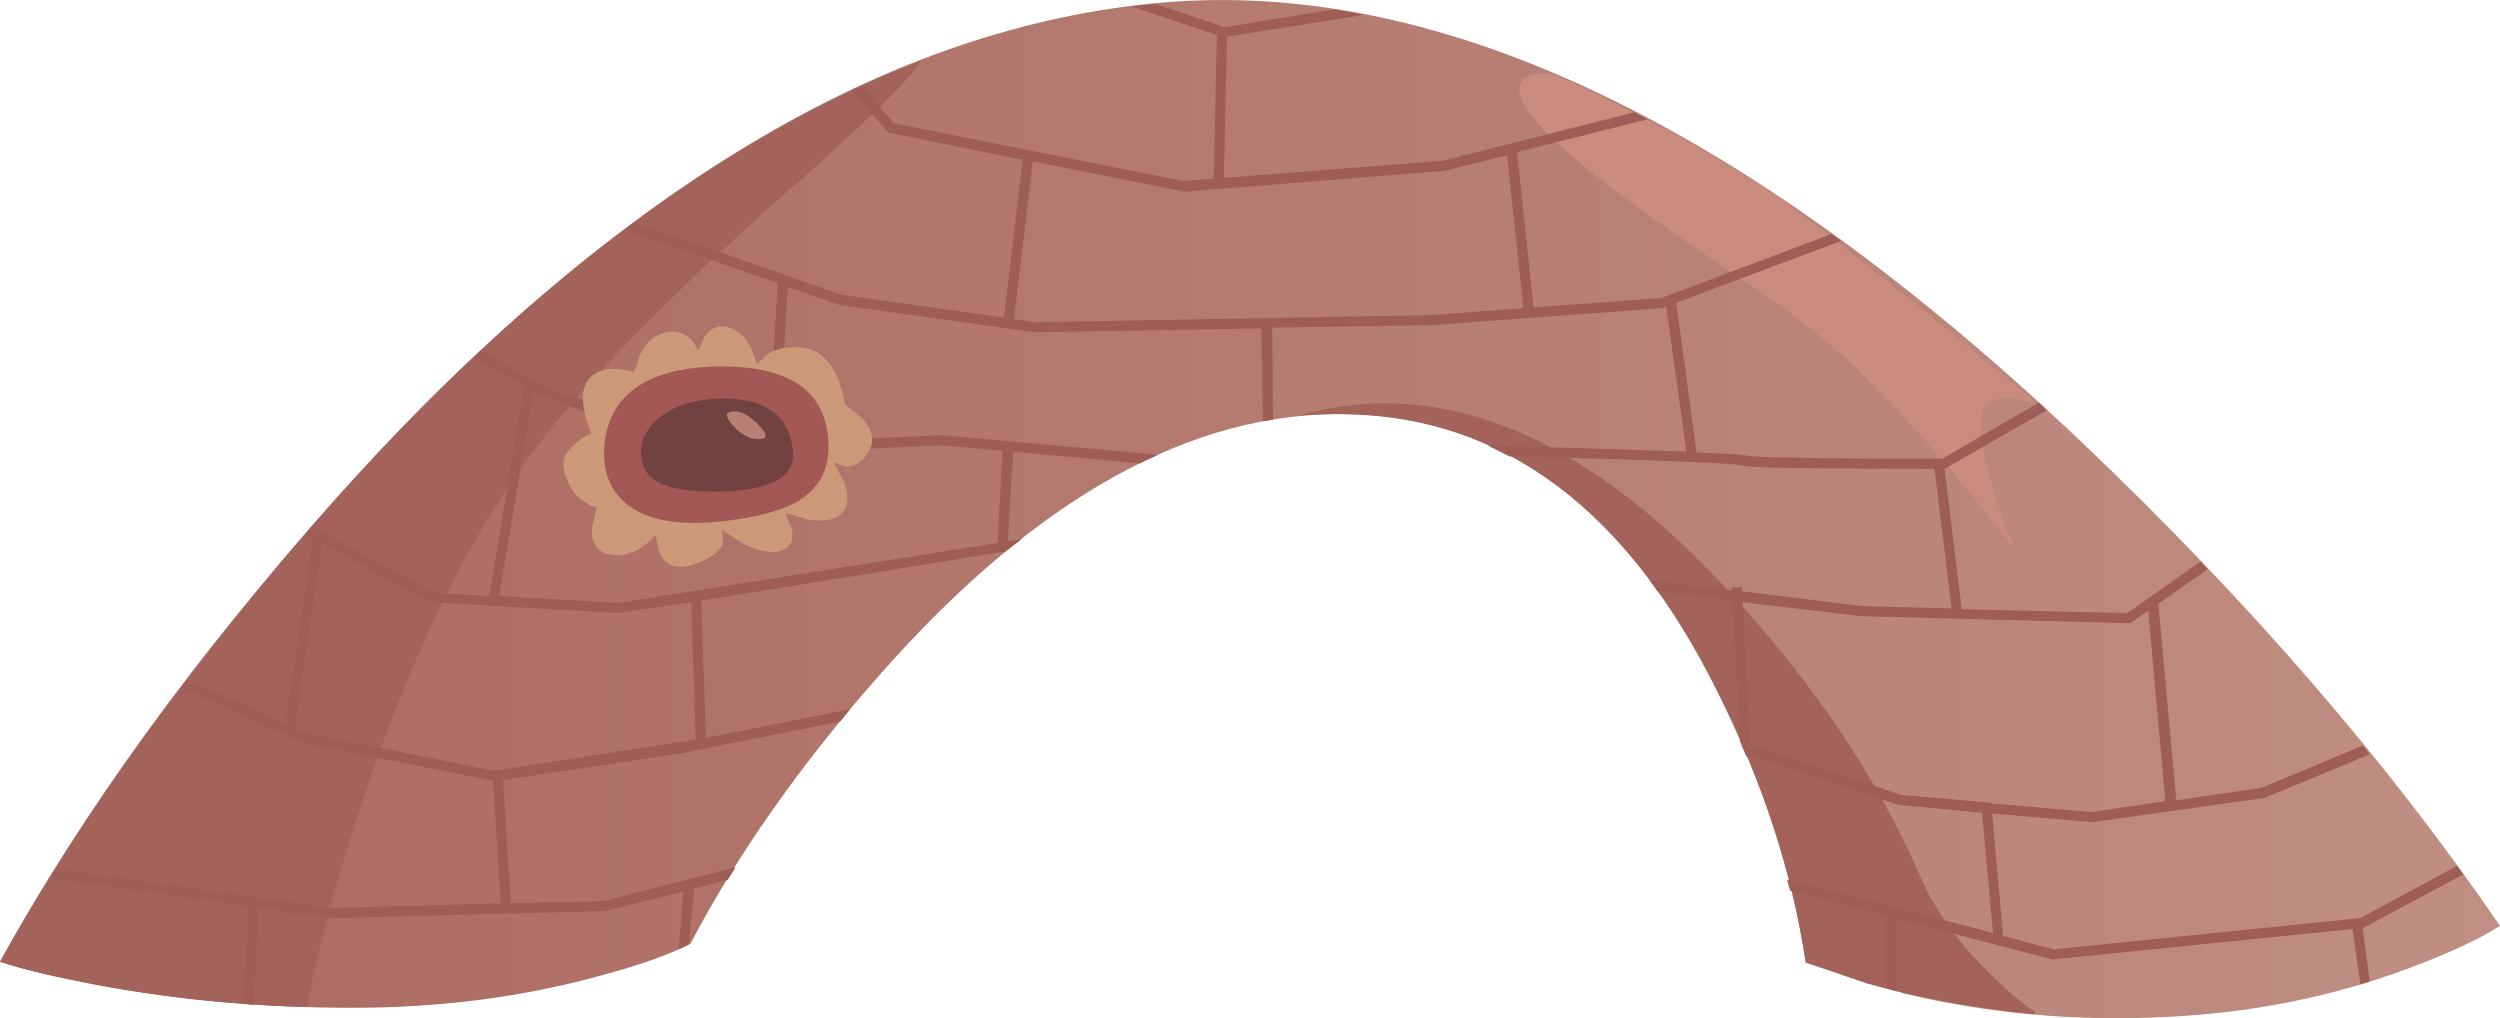 <?xml version="1.0" encoding="iso-8859-1"?>
<!-- Generator: Adobe Illustrator 15.1.0, SVG Export Plug-In . SVG Version: 6.00 Build 0)  -->
<!DOCTYPE svg PUBLIC "-//W3C//DTD SVG 1.1//EN" "http://www.w3.org/Graphics/SVG/1.1/DTD/svg11.dtd">
<svg version="1.1" id="serpent_x5F_red_x5F_mid_x5F_03.ai"
	 xmlns="http://www.w3.org/2000/svg" xmlns:xlink="http://www.w3.org/1999/xlink" x="0px" y="0px" width="160.25px"
	 height="65.25px" viewBox="0 0 160.25 65.25" style="enable-background:new 0 0 160.25 65.25;" xml:space="preserve">
<g>
	<linearGradient id="SVGID_1_" gradientUnits="userSpaceOnUse" x1="-14.538" y1="32.636" x2="160.237" y2="32.636">
		<stop  offset="0" style="stop-color:#A8655C"/>
		<stop  offset="1" style="stop-color:#C08E82"/>
	</linearGradient>
	<path style="fill-rule:evenodd;clip-rule:evenodd;fill:url(#SVGID_1_);" d="M86.45,26.55c-10.034-0.233-20.067,5.35-30.1,16.75
		c-5.033,5.7-9.067,11.434-12.1,17.2c-1.367,0.7-3.3,1.384-5.8,2.05C33.483,63.917,28.2,64.6,22.6,64.6
		c-5.633,0-11.083-0.483-16.35-1.449c-2.633-0.5-4.717-1-6.25-1.5c5.333-9.667,12.433-19.467,21.3-29.4
		C39.1,12.317,56.9,1.617,74.7,0.15c17.833-1.467,37.45,7.967,58.85,28.3c10.667,10.166,19.566,20.467,26.7,30.899
		c-1.366,0.867-3.3,1.767-5.8,2.7c-4.967,1.867-10.267,2.917-15.9,3.15c-5.6,0.267-11.083-0.233-16.45-1.5l-6.35-2
		c-0.866-5.767-2.75-11.55-5.65-17.351C104.333,32.717,96.45,26.783,86.45,26.55z"/>
	<path style="fill-rule:evenodd;clip-rule:evenodd;fill:#A3625A;" d="M59,3.9c-0.333,0.867-3.333,3.8-9,8.8
		C43.4,18.533,38.367,23.633,34.9,28c-4.066,5.134-7.65,12.033-10.75,20.7c-1.9,5.3-3.4,10.583-4.5,15.85
		c-4.933-0.133-9.683-0.666-14.25-1.6c-2.3-0.434-4.1-0.867-5.4-1.3C4.067,54.283,9.567,46.35,16.5,37.85
		C30.4,20.85,44.567,9.533,59,3.9z"/>
	<path style="fill-rule:evenodd;clip-rule:evenodd;fill:#C98B7E;" d="M131.1,26.3c-1.267-0.8-2.383-1.017-3.35-0.65
		s-1.017,2.083-0.15,5.15c0.434,1.534,0.967,3.033,1.601,4.5c-3.9-5.066-7.517-9.167-10.851-12.3c-1.566-1.5-4.583-3.733-9.05-6.7
		c-4.434-2.966-7.666-5.417-9.7-7.35C98,7.417,97.267,6.283,97.4,5.55c0.1-0.6,0.767-0.883,2-0.85c4.699,2,9.6,4.667,14.699,8
		C118.9,16.333,124.566,20.867,131.1,26.3z"/>
	<g>
		<path style="fill-rule:evenodd;clip-rule:evenodd;fill:#A3625A;" d="M110.1,44.35c-5.767-11.633-13.649-17.566-23.649-17.8
			c-1-0.033-2.084,0-3.25,0.1l0.75-0.2c8.7-2.133,17.467,1.483,26.3,10.85c5.733,6.101,10,12.367,12.8,18.8
			c1,2.301,2.55,4.45,4.65,6.45c1.033,1.033,1.967,1.816,2.8,2.351l-0.2,0.1c-3.7-0.366-7.233-1.017-10.6-1.95l-3.95-1.35
			C114.884,55.934,113,50.15,110.1,44.35z"/>
	</g>
	<g>
		<path style="fill-rule:evenodd;clip-rule:evenodd;fill:#9E5E56;" d="M44.6,47.4L44.3,38.6l-4.7,0.7l-12.05-0.7l-6.9-3.75
			L18.9,46.65L19.7,47l11.95,2.4L44.6,47.4z M60.4,28.55L45.45,29.2l-10.6-3.75L34.2,25.1L32,38.2l7.6,0.45L63.95,34.8l0.3-5.9
			L60.4,28.55z M96.6,9.95l-4,1L75.8,12.3l-0.05-0.05l-9.55-1.9L65,20.45l1.4,0.2l25.25-0.45l6-0.45L96.6,9.95z M137.7,39.15
			l-1.15,0.8L119.3,39.5l-7.6-0.9l0.5,9.101l9.649,3.25l5.75,0.5h0.051v0.05l6.399,0.55l4.75-0.7L137.7,39.15z M141.05,36l0.45,0.5
			l-3.15,2.2l1.15,12.6l5.45-0.8l6.5-2.7l0.45,0.55l-6.75,2.801L134.1,52.7l-6.399-0.55l0.7,7.85l3.25,0.85l19.649-2l6.2-3.35
			l0.4,0.55l-6.45,3.45l0.45,3.4L151.3,63.1l-0.5-3.55l-19.2,1.95h-0.05l-9.95-2.6v4.649l-0.649-0.2V58.7l-6.2-1.601l-0.2-0.699
			l6.851,1.75h0.199v0.05l6.15,1.6l-0.7-7.7l-5.35-0.5l-9.45-3.199v0.05l-0.3,0.05l-0.45-1.05h0.05l-0.5-8.95l-4.8-0.6l-0.5-0.7
			L111,37.85V37.65h0.65v0.25l7.699,0.949L125.1,39l-1.1-8.95c-7.767,0-11.85-0.066-12.25-0.2c-0.634-0.167-5.634-0.367-15-0.6
			l-1.4-0.7c6.834,0.2,11.084,0.333,12.75,0.4l-1.3-9.3l-0.2,0.1l-14.949,1.1L81.55,21l0.05,5.9L80.95,27l-0.101-5.95l-14.5,0.25
			L53.8,19.55l-3.3-1.15l-0.6,9.95l10.5-0.45l13.85,1.25l-1.2,0.55l-8.1-0.75L64.6,34.7l0.9-0.15l-1.05,0.8l-19.5,3.15l0.3,8.8
			l9.25-1.85l-0.65,0.8L43.6,48.3L32.25,50l0.5,7.9l5.95-0.15l8.45-2.15l-0.5,0.801l-2.15,0.55l-0.35,3.6l-0.65,0.3l0.3-3.699
			l-5.05,1.25l-17.4,0.449L16.6,58.2l-0.35,6.2L15.6,64.35l0.35-6.25l-12.7-1.8l0.35-0.6l17.8,2.5l10.7-0.3l-0.5-7.851L19.5,47.65
			L11.65,44.1l0.4-0.55L18.3,46.4l1.75-11.851l-0.5-0.3l0.45-0.5l0.5,0.3l0.3,0.05l-0.05,0.051L27.8,38l3.55,0.2l2.25-13.45
			l-3.25-1.8l0.5-0.45l4.25,2.35l10.45,3.7l3.7-0.2l0.6-10.2l-9.75-3.4l0.6-0.5l13.25,4.65l10.4,1.45l1.2-10.1l-8.6-1.75L54.6,5.8
			l0.65-0.3l2.05,2.4l18.55,3.7l1.95-0.15l0.2-9.2L72.5,0.4l1.55-0.15l4.45,1.5l7-1.15l1.95,0.35l-8.8,1.4l-0.2,9.05l14.05-1.1
			l12.25-3.1l0.85,0.45l-8.35,2.1l1.05,9.95l8.2-0.6l10.9-4.1l0.6,0.45l-10.55,3.95l1.3,9.6c1.8,0.067,2.866,0.133,3.2,0.2
			c0.5,0.133,4.684,0.2,12.55,0.2l6.2-3.6l0.5,0.5l-6.55,3.75l1.1,9l10.6,0.25L141.05,36z"/>
	</g>
	<g>
		<path style="fill-rule:evenodd;clip-rule:evenodd;fill:#CB9878;" d="M42.7,21.3c0.633-0.133,1.167,0.017,1.6,0.45
			c0.2,0.233,0.35,0.483,0.45,0.75l0.4-0.9c0.4-0.567,0.883-0.783,1.45-0.65c0.933,0.233,1.566,1.033,1.9,2.4l0.7-0.65
			c0.667-0.4,1.45-0.534,2.35-0.4c0.934,0.133,1.65,0.784,2.15,1.95c0.233,0.567,0.383,1.117,0.45,1.65l1.15,0.95
			c0.667,0.8,0.784,1.517,0.35,2.15c-0.4,0.633-0.883,0.933-1.45,0.9l-0.75-0.25l0.65,1.25c0.333,0.934,0.283,1.6-0.15,2
			c-0.4,0.433-1.117,0.567-2.15,0.4l-1.45-0.4l0.4,1c0.167,0.733-0.067,1.199-0.7,1.399s-1.466,0.033-2.5-0.5l-1.3-0.85l0.1,0.8
			c-0.133,0.566-0.733,1.033-1.8,1.4c-1.066,0.366-1.816,0.166-2.25-0.601L42,34.3c-0.233,0.3-0.533,0.566-0.9,0.8
			c-0.733,0.467-1.467,0.601-2.2,0.4c-0.7-0.233-1.017-0.8-0.95-1.7l0.3-1.25c-1.033-0.333-1.717-1.066-2.05-2.2
			c-0.233-0.7-0.017-1.333,0.65-1.9c0.333-0.3,0.683-0.517,1.05-0.65c-0.167-0.367-0.3-0.783-0.4-1.25
			c-0.233-0.966-0.167-1.7,0.2-2.2s0.966-0.733,1.8-0.7c0.433,0.033,0.817,0.1,1.15,0.2l0.4-1.15C41.45,21.9,42,21.433,42.7,21.3z"
			/>
		<path style="fill-rule:evenodd;clip-rule:evenodd;fill:#A35855;" d="M45.6,23.5c4.9-0.167,7.4,1.483,7.5,4.95
			c0.066,1.6-0.567,2.816-1.9,3.65c-1.133,0.667-2.883,1.117-5.25,1.35c-2.467,0.233-4.333-0.101-5.6-1
			c-1.233-0.9-1.767-2.233-1.6-4C39.083,25.35,41.367,23.7,45.6,23.5z"/>
		<path style="fill-rule:evenodd;clip-rule:evenodd;fill:#714240;" d="M46.1,25.55c2.433-0.066,3.933,0.7,4.5,2.3
			c0.5,1.467,0.2,2.467-0.9,3c-1.034,0.5-2.534,0.717-4.5,0.65c-2.2-0.067-3.5-0.567-3.9-1.5c-0.433-1.067-0.216-2.05,0.65-2.95
			C42.883,26.117,44.267,25.617,46.1,25.55z"/>
		<path style="fill-rule:evenodd;clip-rule:evenodd;fill:#B87F74;" d="M46.8,26.4c0.5-0.133,1.083,0.117,1.75,0.75
			c0.667,0.667,0.7,1,0.1,1c-0.566,0-1.1-0.267-1.6-0.8S46.467,26.5,46.8,26.4z"/>
	</g>
</g>
</svg>
